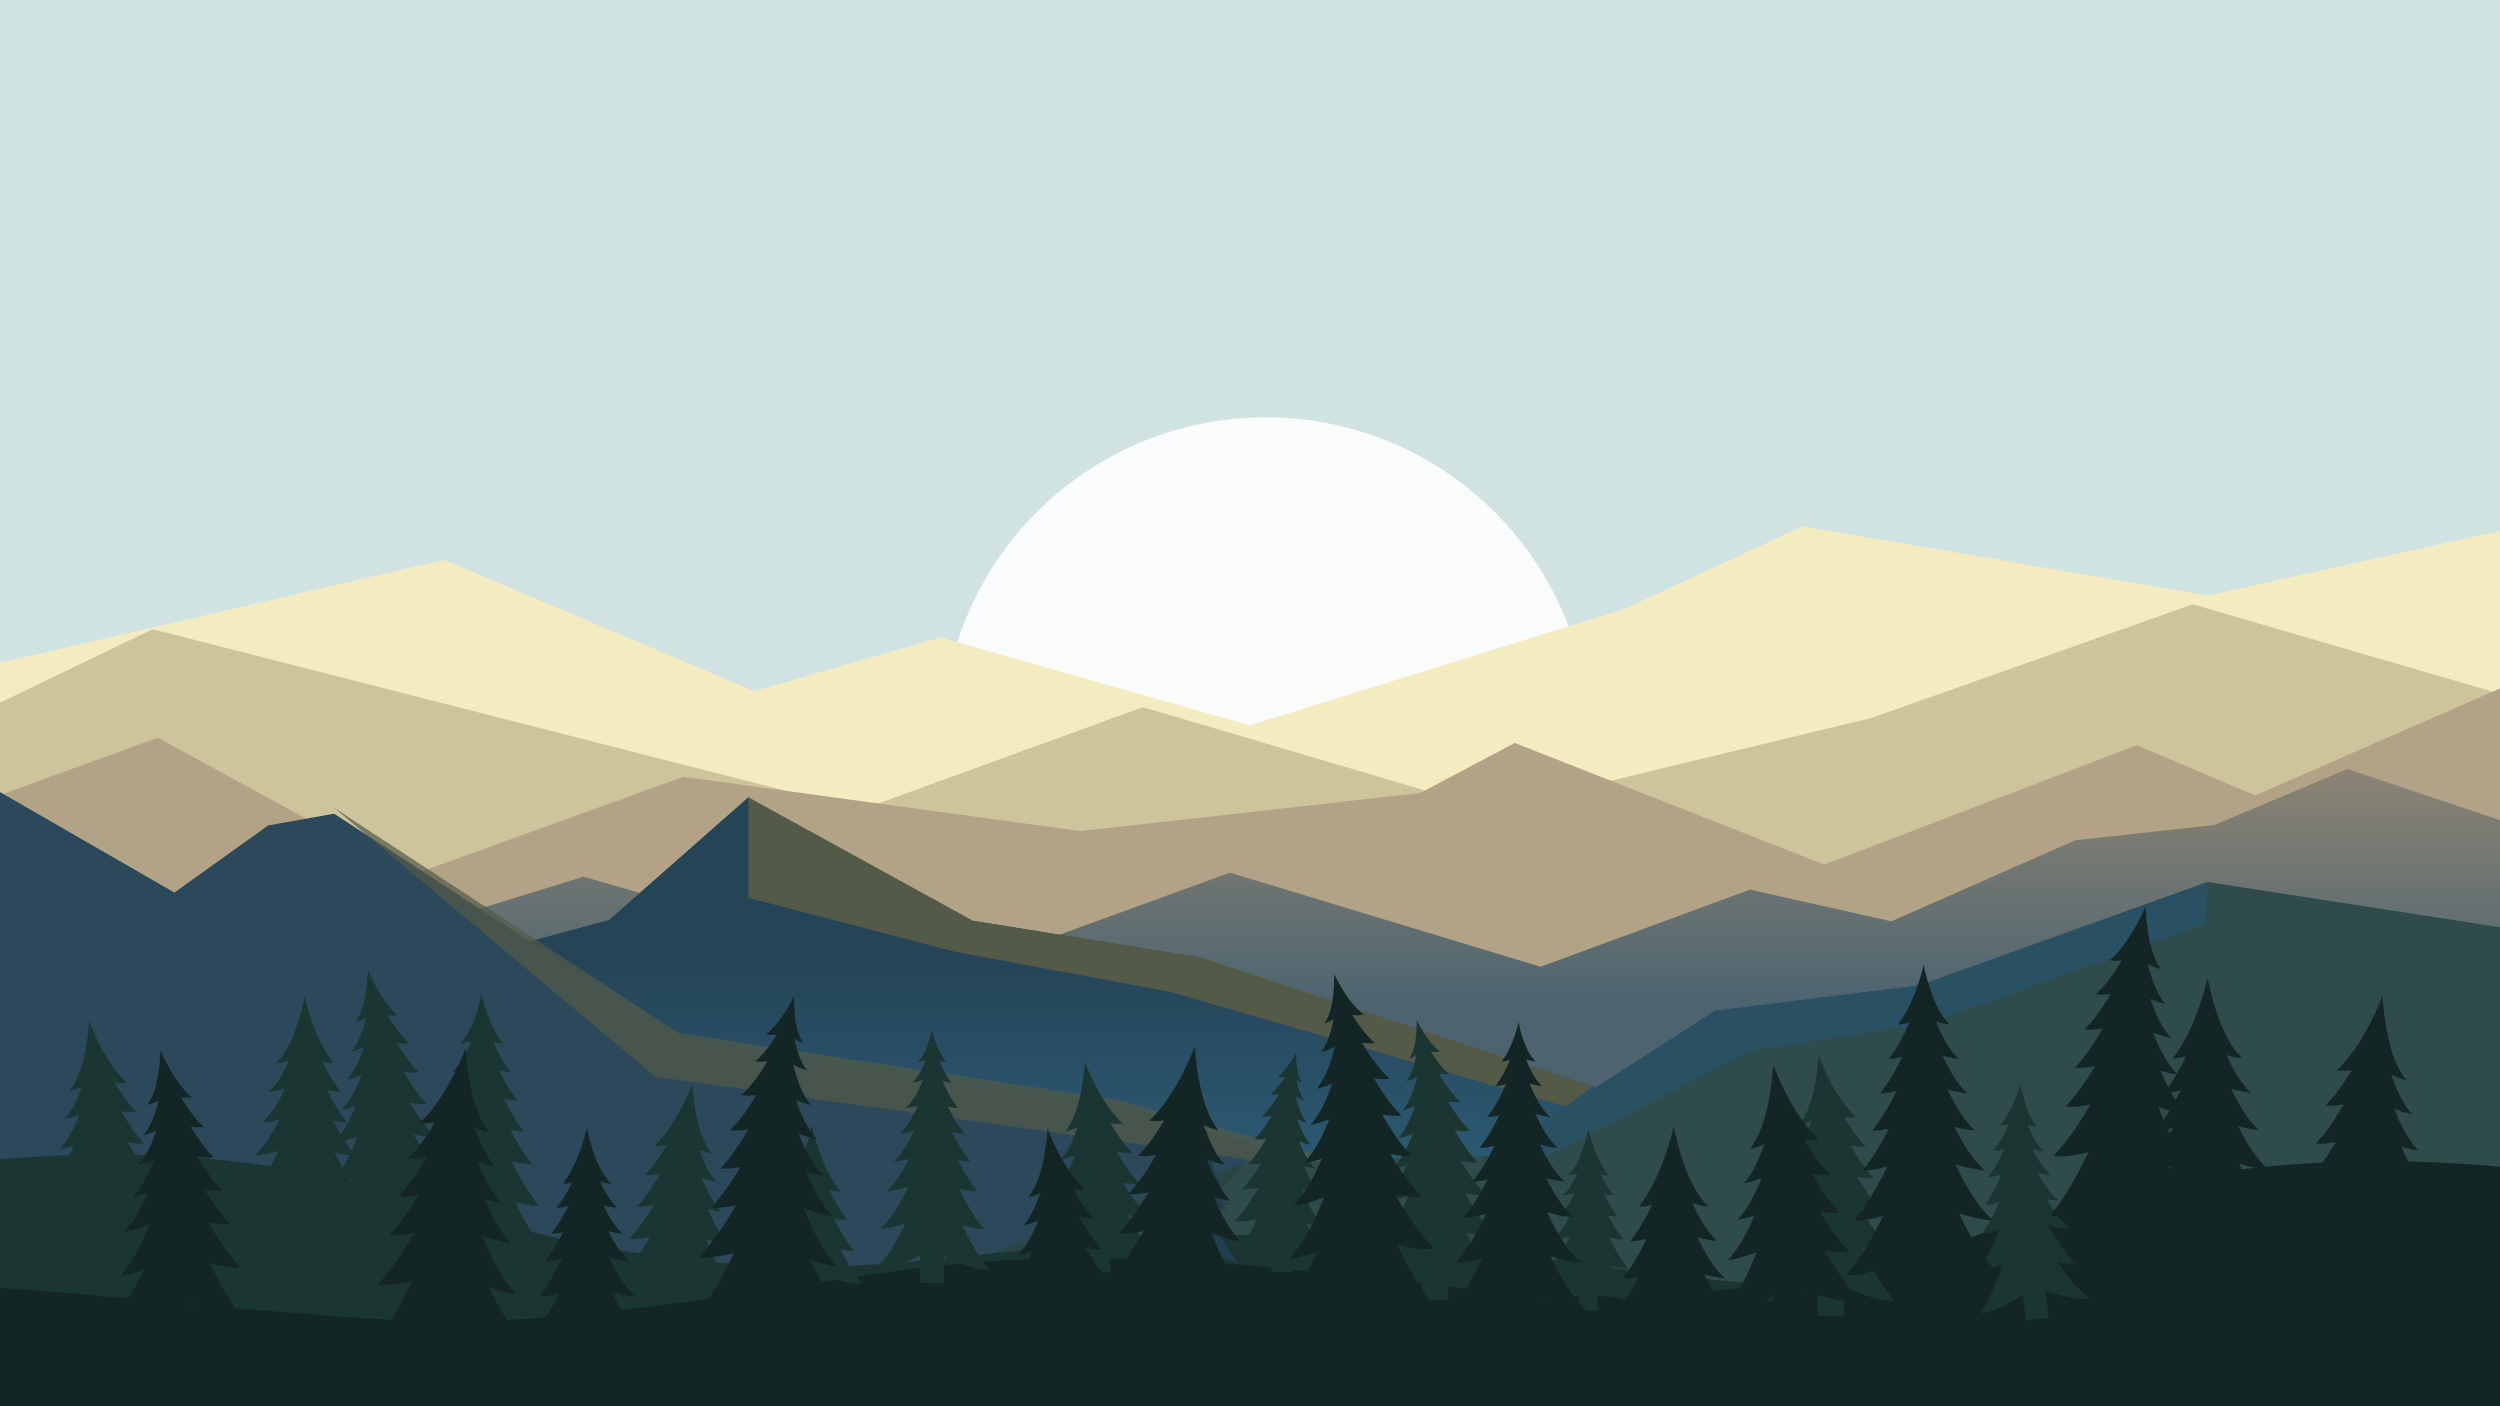 <?xml version="1.0" encoding="utf-8"?>
<!-- Generator: Adobe Illustrator 21.1.0, SVG Export Plug-In . SVG Version: 6.00 Build 0)  -->
<svg version="1.1" id="Layer_10" xmlns="http://www.w3.org/2000/svg" xmlns:xlink="http://www.w3.org/1999/xlink" x="0px" y="0px"
	 viewBox="0 0 1920 1080" enable-background="new 0 0 1920 1080" xml:space="preserve">
<g>
	<rect x="-0.9" y="-7.4" fill="#D0E2E2" width="1922.4" height="1088.4"/>
	<circle opacity="0.9" fill="#FFFFFF" cx="972.1" cy="569.2" r="248.7"/>
	<polygon fill="#F4ECC1" points="1921.5,407.4 1695.5,457.3 1384.1,404.2 1248,467.5 959.9,557 722.4,489.5 579,530.8 341.1,429.9 
		-0.9,509.2 -0.9,776.9 1921.5,776.9 	"/>
	<polygon fill="#CEC49B" points="1921.5,533.3 1684.1,464.1 1437.1,551.4 1144.7,621.9 877.8,543.1 660.9,622 117.1,483.2 
		-0.9,540.1 -0.9,816.1 1921.5,816.1 	"/>
	<polygon fill="#B2A286" points="-0.9,1011.4 1921.5,1011.4 1921.5,528.1 1731.9,610.9 1641.1,572.3 1401,664 1163.3,570.6 
		1090.8,609 829.9,638.3 524.8,596.6 315.2,672.4 121.2,566.6 -0.9,610.9 	"/>
	
		<linearGradient id="SVGID_1_" gradientUnits="userSpaceOnUse" x1="960.154" y1="769.818" x2="960.154" y2="596.707" gradientTransform="matrix(1 0 0 1 0.18 0)">
		<stop  offset="0" style="stop-color:#4D6470"/>
		<stop  offset="1" style="stop-color:#8A8374"/>
	</linearGradient>
	<polygon fill="url(#SVGID_1_)" points="448.1,673.3 179.5,756.1 -0.9,1016.6 1921.5,1016.6 1921.5,630.4 1802.9,590.6 
		1700.7,633.6 1593.6,645.4 1452.5,707.6 1344,683.2 1183.2,742.5 944.5,670.2 720.7,751.7 	"/>
	
		<linearGradient id="SVGID_2_" gradientUnits="userSpaceOnUse" x1="857.823" y1="901.802" x2="857.823" y2="734.484" gradientTransform="matrix(1 0 0 1 0.18 0)">
		<stop  offset="0" style="stop-color:#2C5B73"/>
		<stop  offset="1" style="stop-color:#254458"/>
	</linearGradient>
	<polygon fill="url(#SVGID_2_)" points="225.7,1036.3 159,867.4 338.1,741.5 467.8,706.5 574.7,612.3 730.6,719.1 747.3,707.2 
		922.7,735.5 987.5,761.5 1067.4,783.8 1223.2,834.3 1383,862.5 1557,943 1557,1036.3 1399.6,1036.3 	"/>
	<polygon fill="#535B48" points="574.7,612.3 574.7,689.5 733.7,731 899,761.8 1202.3,849.7 1223.2,834.3 922.7,735.5 747.3,707.2 	
		"/>
	<polygon fill="#2B495A" points="858.2,849.1 521.1,797.9 256.6,624.9 206,633.9 133.9,685.5 -0.9,607.8 -0.9,1040.8 1057.4,1040.8 
		1584.8,1040.8 1331.9,962 1174.7,937 	"/>
	<polygon opacity="0.7" fill="#535B48" points="1174.7,932.5 858.2,844.6 521.1,793.4 256.6,620.4 503.4,827 945.1,888.6 	"/>
	<polygon fill="#2F4B4C" points="1317.3,776.3 1474.5,756.7 1695.6,677.4 1921.5,712.4 1921.5,1015 614.5,1015 955.9,893.8 
		1143.6,887.8 	"/>
	<polygon fill="#295163" points="1143.6,887.8 1317.3,776.3 1474.5,756.7 1695.6,677.4 1693.6,709.5 1483,785.5 1344.7,806.9 
		1188.3,888 	"/>
	<polygon opacity="0.11" points="614.5,1015 947.1,924.4 930.4,920.7 955.9,893.8 	"/>
	<path fill="#1B3533" d="M716.1,967.5c128-13.6,249.1-27.8,378-13c122.4,14.1,241.8,39.3,366,32.8c91.2-4.7,363.5-5,461.4,30.3v61.3
		H-0.9V890.3c112.5-9.5,223.1-1.3,334.7,34.6C461.1,965.8,581.9,981.8,716.1,967.5z"/>
	<path fill="#132625" d="M1125.6,989.5c-142.1-16.4-276.5-33.6-419.7-15.7c-135.9,17-268.5,47.4-406.3,39.7
		C198.3,1007.8,96,995.8-0.9,988.9v92.1h1922.4V896.2c-124.9-11.4-247.7-1.6-371.6,41.8C1408.7,987.5,1274.6,1006.7,1125.6,989.5z"
		/>
	<path fill="#1B3533" d="M695.3,939.7c-6.3,2-13.3,3.6-19.3,4c8.7-7.9,15.8-19.7,21.5-32.2c-5.5,1.7-11.5,3.1-16.7,3.4
		c6.9-6.3,12.6-15.3,17.3-25c-4,1.1-8.1,2-11.8,2.2c6.4-5.8,11.6-14.5,15.8-23.6c-3.8,1.1-7.8,2.1-11.3,2.2
		c5.8-5.3,10.4-13.2,14.1-21.6c-3.1,0.9-6.3,1.7-9.2,1.8c5.6-5.1,9.8-13.3,13-21.4c-2.5,0.8-5.4,1.6-7.9,1.7c4.4-4,7.7-10.6,10-16.9
		c-1.9,0.6-4.1,1.2-6,1.3c7.7-7,10.9-25,10.9-25s3.3,15.6,10.9,25c-1.6,0.1-3.5-0.4-5.3-0.9c2.3,5.6,5.4,11.7,9.3,16.5
		c-2,0.1-4.5-0.4-6.8-1.2c3,7.2,7,14.8,11.9,20.9c-2.3,0.1-5-0.4-7.7-1.1c3.4,7.3,7.6,14.7,12.6,20.9c-2.8,0.1-6.2-0.5-9.5-1.4
		c3.9,8,8.5,16,14,22.7c-2.9,0.1-6.2-0.4-9.6-1.2c4.3,8.5,9.3,16.9,15.1,24.1c-4.3,0.2-9.3-0.8-14.2-2.2c5.2,10.9,11.5,21.8,19,31
		c-4.9,0.2-10.8-1-16.5-2.6c5.8,12,12.7,23.9,20.9,34.1c-10.7,0.4-25.4-5.8-34.8-10.5v20.6h-18.2v-21c-9.1,4.3-23.6,10.2-35.2,10.9
		C681.1,966.4,689,953.5,695.3,939.7z"/>
	<path fill="#1B3533" d="M1077.8,951c-5.8,2.1-11.8,3.8-17.3,4.5c9-9.5,15.9-23.1,21.2-37.4c-6,2.3-12.5,4.4-18.3,5.1
		c7-7.3,12.5-17.5,17-28.4c-3.6,1.2-7.3,2.2-10.7,2.6c6.4-6.8,11.5-16.4,15.4-26.6c-3.8,1.5-7.7,2.8-11.3,3.4
		c5.7-6.4,9.9-15.5,13-24.9c-3.1,1.4-6.4,2.6-9.4,3.2c5.3-6.4,8.8-16.1,11-25.5c-2.7,1.4-5.7,2.8-8.4,3.4c3.9-5.1,6.3-12.6,7.7-19.9
		c-1.7,1-3.7,1.9-5.4,2.4c6.6-9.4,5.7-29.7,5.7-29.7s7.3,16.1,17.8,24.4c-2,0.5-4.6,0.4-6.9,0.1c3.7,5.9,8.3,12.2,13.7,16.9
		c-2.2,0.5-5,0.4-7.7,0c4.5,7.6,10.1,15.5,16.6,21.6c-2.7,0.5-6.1,0.3-9.4-0.2c4.7,8,10.3,16,16.7,22.6c-3.4,0.5-7.6,0.1-11.6-0.7
		c5,8.9,10.9,17.6,17.6,24.9c-3.8,0.4-8.3-0.1-12.8-1c5.5,9.2,11.7,18.2,18.8,25.8c-4.7,0.5-10.3-0.2-15.8-1.3
		c6.7,11.7,14.5,23.2,23.5,32.8c-6.5,0.7-14.6-0.6-22.2-2.4c6.7,14.3,14.8,28.6,24.5,40.6c-11.9,0.5-28.2-6.4-38.6-11.6v22.8h-20.2
		v-23.3c-10.1,4.8-26.2,11.4-39,12.1C1062.8,978.3,1071.1,965.1,1077.8,951z"/>
	<path fill="#1B3533" d="M347.2,921.7c-7,2.2-14.7,4-21.4,4.4c9.6-8.8,17.5-21.9,23.8-35.7c-6.1,1.9-12.7,3.5-18.5,3.8
		c7.6-7,14-17,19.2-27.8c-4.4,1.2-9,2.2-13.1,2.4c7.1-6.5,12.9-16,17.5-26.2c-4.2,1.3-8.6,2.3-12.5,2.5c6.4-5.8,11.6-14.7,15.6-23.9
		c-3.4,1-7,1.9-10.2,2c6.2-5.6,10.9-14.8,14.4-23.7c-2.8,0.9-6,1.7-8.7,1.9c11.6-10.7,16.5-38,16.5-38s5,23.7,16.5,38
		c-2.2,0.1-5-0.5-7.5-1.3c3.4,8,7.8,16.4,13.2,23.2c-2.6,0.1-5.6-0.5-8.6-1.3c3.8,8.1,8.4,16.3,14,23.1c-3.2,0.1-6.9-0.5-10.5-1.5
		c4.3,8.9,9.4,17.7,15.5,25.2c-3.2,0.1-6.9-0.4-10.6-1.4c4.8,9.5,10.3,18.7,16.8,26.7c-4.7,0.2-10.3-0.9-15.8-2.4
		c5.8,12.1,12.8,24.2,21.1,34.4c-5.5,0.2-12-1.1-18.3-2.9c6.4,13.3,14.1,26.6,23.2,37.8c-11.9,0.5-28.2-6.4-38.6-11.6v22.8H360
		v-23.3c-10.1,4.8-26.2,11.4-39,12.1C331.5,951.3,340.2,936.9,347.2,921.7z"/>
	<path fill="#1B3533" d="M270.5,905.8c-5.8,2.1-11.8,3.8-17.3,4.5c9-9.5,15.9-23.1,21.2-37.4c-6,2.3-12.5,4.4-18.3,5.1
		c7-7.3,12.5-17.5,17-28.4c-3.6,1.2-7.3,2.2-10.7,2.6c6.4-6.8,11.5-16.4,15.4-26.6c-3.8,1.5-7.8,2.8-11.3,3.4
		c5.7-6.4,9.9-15.5,13-24.9c-3.1,1.4-6.4,2.6-9.4,3.2c5.3-6.4,8.8-16.1,11-25.5c-2.7,1.4-5.7,2.8-8.4,3.4
		c9.6-12.5,9.8-40.2,9.8-40.2s9,22.5,22.8,34.6c-2.2,0.5-5,0.4-7.7,0c4.5,7.6,10.1,15.5,16.6,21.6c-2.7,0.5-6.1,0.3-9.4-0.2
		c4.7,8,10.3,16,16.7,22.6c-3.4,0.5-7.6,0.1-11.6-0.7c5,8.9,10.9,17.6,17.6,24.9c-3.8,0.4-8.3-0.1-12.8-1
		c5.5,9.2,11.7,18.2,18.8,25.8c-4.7,0.5-10.3-0.2-15.8-1.3c6.7,11.7,14.5,23.2,23.5,32.8c-6.5,0.7-14.6-0.6-22.2-2.4
		c6.7,14.3,14.8,28.6,24.5,40.6c-11.9,0.5-28.2-6.4-38.6-11.6v22.8h-20.2v-23.3c-10.1,4.8-26.2,11.4-39,12.1
		C255.5,933.1,263.8,919.9,270.5,905.8z"/>
	<path fill="#1B3533" d="M1203.9,971.4c-4.9,1.5-10.3,2.8-14.9,3.1c6.7-6.1,12.2-15.2,16.6-24.9c-4.3,1.3-8.9,2.4-12.9,2.6
		c5.3-4.9,9.8-11.8,13.4-19.4c-3.1,0.9-6.3,1.5-9.1,1.7c4.9-4.5,9-11.2,12.2-18.3c-2.9,0.9-6,1.6-8.7,1.7
		c4.5-4.1,8.1-10.2,10.9-16.7c-2.4,0.7-4.9,1.3-7.1,1.4c10.9-10,15.5-35.6,15.5-35.6s4.7,22.2,15.5,35.6c-1.8,0.1-3.9-0.3-6-0.9
		c2.6,5.7,5.9,11.4,9.7,16.1c-2.2,0.1-4.8-0.4-7.3-1.1c3,6.2,6.6,12.4,10.8,17.6c-2.2,0.1-4.8-0.3-7.4-0.9c3.3,6.6,7.2,13,11.7,18.6
		c-3.3,0.1-7.2-0.6-11-1.7c4.1,8.5,8.9,16.8,14.7,24c-3.8,0.2-8.4-0.7-12.8-2c4.5,9.3,9.9,18.5,16.2,26.4c-8.3,0.3-19.7-4.5-27-8.1
		v15.9h-14.1v-16.3c-7.1,3.3-18.3,7.9-27.2,8.4C1193,992,1199,982,1203.9,971.4z"/>
	<path fill="#1B3533" d="M1382,962.7c-5.8,2.1-11.8,3.8-17.3,4.5c9-9.5,15.9-23.1,21.2-37.4c-6,2.3-12.5,4.4-18.3,5.1
		c7-7.3,12.5-17.5,17-28.4c-3.6,1.2-7.3,2.2-10.7,2.6c6.4-6.8,11.5-16.4,15.4-26.6c-3.8,1.5-7.7,2.8-11.3,3.4
		c5.7-6.3,9.9-15.5,13-24.9c-3.1,1.4-6.4,2.6-9.4,3.2c13.6-16.3,15-53.6,15-53.6s11,30.7,29,47.5c-2.7,0.5-6.1,0.3-9.4-0.2
		c4.7,8,10.3,16,16.7,22.6c-3.4,0.5-7.6,0.1-11.6-0.7c5,8.9,10.9,17.6,17.6,24.9c-3.8,0.4-8.3-0.1-12.8-1
		c5.5,9.2,11.7,18.2,18.8,25.8c-4.7,0.5-10.3-0.2-15.8-1.3c6.7,11.7,14.5,23.2,23.5,32.8c-6.5,0.7-14.6-0.6-22.2-2.4
		c6.7,14.3,14.8,28.6,24.5,40.6c-11.9,0.5-28.2-6.4-38.6-11.6v22.8h-20.2V987c-10.1,4.8-26.2,11.4-39,12.1
		C1367,990,1375.3,976.9,1382,962.7z"/>
	<path fill="#1B3533" d="M244.3,911.1v16.7h-20.2v-17.2c-9.2,3.6-23,8.3-34.1,8.9c9.6-8.8,17.5-21.9,23.8-35.7
		c-6.1,1.9-12.7,3.5-18.5,3.8c7.6-7,14-17,19.2-27.8c-4.4,1.2-9,2.2-13.1,2.4c7.1-6.5,12.9-16,17.5-26.2c-4.2,1.3-8.6,2.3-12.5,2.5
		c6.4-5.8,11.6-14.7,15.6-23.9c-3.4,1-7,1.9-10.2,2c15.7-14.3,22.2-51.1,22.2-51.1s6.7,31.9,22.2,51.1c-2.6,0.1-5.6-0.4-8.6-1.3
		c3.8,8.1,8.4,16.3,14,23.1c-3.2,0.1-6.9-0.5-10.5-1.5c4.3,8.9,9.4,17.7,15.5,25.2c-3.2,0.1-6.9-0.4-10.6-1.4
		c4.8,9.5,10.3,18.7,16.8,26.7c-4.7,0.2-10.3-0.9-15.8-2.5c5.8,12.1,12.8,24.2,21.1,34.4C267.8,920,253.7,915.1,244.3,911.1z"/>
	<path fill="#1B3533" d="M852.8,958.7v18.3h-20.2v-15.6c-8.8,4.1-21.1,9.1-31.4,10.4c9-9.5,15.9-23.1,21.2-37.4
		c-6,2.3-12.5,4.4-18.3,5.1c7-7.3,12.5-17.5,17-28.3c-3.6,1.2-7.3,2.2-10.7,2.6c6.4-6.8,11.5-16.4,15.4-26.6
		c-3.8,1.5-7.7,2.8-11.3,3.4c5.7-6.3,9.9-15.5,13-24.9c-3.1,1.4-6.4,2.6-9.4,3.2c13.6-16.3,15-53.6,15-53.6s11,30.7,29,47.5
		c-2.7,0.5-6.1,0.3-9.4-0.2c4.7,8,10.3,16,16.7,22.6c-3.4,0.5-7.6,0.1-11.6-0.7c5,8.9,10.9,17.6,17.6,24.9c-3.8,0.4-8.3-0.1-12.8-1
		c5.5,9.2,11.7,18.2,18.8,25.8c-4.7,0.5-10.3-0.2-15.8-1.3c6.7,11.7,14.5,23.2,23.5,32.8C878.1,966.6,862.4,962,852.8,958.7z"/>
	<path fill="#1B3533" d="M631,978.2v15.3H616v-15.7c-8,3.2-21,7.8-31.4,8.4c7.6-7,14-17,19.2-27.8c-4.4,1.2-9,2.2-13.1,2.4
		c7.1-6.5,12.9-16,17.5-26.2c-4.2,1.3-8.6,2.3-12.5,2.5c6.4-5.8,11.6-14.7,15.6-23.9c-3.4,1-7,1.9-10.2,2
		c15.7-14.3,22.2-51.1,22.2-51.1s6.7,31.9,22.2,51.1c-2.6,0.1-5.6-0.4-8.6-1.3c3.8,8.1,8.4,16.3,14,23.1c-3.2,0.1-6.9-0.5-10.5-1.5
		c4.3,8.9,9.4,17.7,15.5,25.2c-3.2,0.1-6.9-0.4-10.6-1.4c4.8,9.5,10.3,18.7,16.8,26.7C652.5,986.6,639.3,981.7,631,978.2z"/>
	<path fill="#1B3533" d="M84.4,896.8V913H69.3v-14.8c-7.8,3.7-20,8.9-29.9,10.2c7-7.3,12.5-17.5,17-28.4c-3.6,1.2-7.3,2.2-10.7,2.6
		c6.4-6.8,11.5-16.4,15.4-26.6c-3.8,1.5-7.7,2.8-11.3,3.4c5.7-6.4,9.9-15.5,13-24.9c-3.1,1.4-6.4,2.6-9.4,3.2
		c13.6-16.3,15-53.6,15-53.6s11,30.7,29,47.5c-2.7,0.5-6.1,0.3-9.4-0.2c4.7,8,10.3,16,16.7,22.6c-3.4,0.5-7.6,0.1-11.6-0.7
		c5,8.9,10.9,17.6,17.6,24.9c-3.8,0.4-8.3-0.1-12.8-1c5.5,9.2,11.7,18.2,18.8,25.8C106.9,904,92.8,899.8,84.4,896.8z"/>
	<path fill="#1B3533" d="M948,938c7-7.5,13.2-16.5,18.4-25.7c-4.3,0.9-8.7,1.4-12.4,1c5.6-6,10.5-13,14.8-20.2
		c-3.5,0.7-7.1,1.1-10,0.8c5.3-5.7,9.9-12.6,13.8-19.5c-3.2,0.6-6.4,0.9-9.1,0.5c5-5.1,9.4-11.4,13.1-17.7c-2.6,0.4-5.2,0.5-7.4,0.2
		c5.1-4.8,9.5-11,13-17c-2.1,0.3-4.3,0.4-6.1,0c4.2-3.7,7.8-8.6,10.7-13.2c-1.8,0.2-3.9,0.3-5.4-0.1c8.2-6.5,14-19.2,14-19.2
		s-0.7,15.9,4.5,23.3c-1.4-0.4-2.9-1.1-4.2-1.9c1.1,5.7,2.9,11.6,6,15.6c-2.1-0.5-4.5-1.6-6.6-2.7c1.8,7.3,4.5,14.9,8.6,20
		c-2.3-0.5-4.9-1.4-7.3-2.5c2.4,7.4,5.8,14.6,10.2,19.5c-2.8-0.4-5.9-1.5-8.9-2.6c3.1,8,7,15.5,12.1,20.8c-2.7-0.3-5.6-1.1-8.4-2
		c3.5,8.5,7.8,16.5,13.3,22.2c-4.5-0.6-9.7-2.2-14.4-4c4.2,11.2,9.6,21.9,16.7,29.4c-4.3-0.6-9-1.9-13.6-3.5
		c5.3,11.1,11.8,21.4,19.5,28.5c-10.1-0.6-22.6-5.7-30.6-9.5v18.3h-15.8v-17.9c-8.2,4.1-21,9.5-30.3,9.1c7.6-9.4,14-20.6,19.2-31.8
		C959.5,937.5,953.1,938.6,948,938z"/>
	<path fill="#1B3533" d="M1519.2,975.4c6.6-9.3,12.1-20,16.5-30.9c-4.6,1.6-9.4,2.8-13.5,2.9c5.3-7.3,9.7-15.8,13.3-24.3
		c-3.7,1.3-7.6,2.2-10.9,2.3c5-7,9.1-15.2,12.4-23.4c-3.4,1.1-6.9,1.9-9.9,1.9c4.8-6.3,8.7-13.8,11.9-21.3c-2.8,0.8-5.7,1.3-8.1,1.2
		c4.9-6,8.8-13.4,11.9-20.5c-2.3,0.6-4.7,1-6.7,0.9c10.5-11.9,15.8-32.3,15.8-32.3s3.2,23.9,12.9,33.6c-2.4-0.2-5.2-1.1-7.6-2
		c3,7.8,7,15.8,12.3,20.7c-2.6-0.2-5.6-0.9-8.4-1.7c3.7,7.8,8.4,15.2,14,20c-3.2-0.1-6.7-0.8-10.1-1.6c4.5,8.3,9.9,16,16.2,21.1
		c-3,0-6.3-0.4-9.5-1c5,8.9,11,17,17.8,22.5c-5.1,0-10.9-1-16.4-2.3c6.2,11.7,13.7,22.7,22.5,29.9c-4.8,0-10.2-0.8-15.4-2
		c7.4,11.4,16,21.8,25.5,28.5c-11.1,0.8-25.7-3.1-34.9-6l2.6,20.1l-17.4,2.3l-2.6-19.7c-8.4,5.6-21.7,13.4-32,14.3
		c7-11.4,12.4-24.7,16.6-37.7C1531.7,973.3,1524.9,975.3,1519.2,975.4z"/>
	<path fill="#1B3533" d="M532.1,978.8v15.6h-20.2v-18.3c-9.6,3.3-25.3,7.9-36.3,6.7c9-9.6,16.8-21.1,23.5-32.8
		c-5.5,1.2-11.1,1.8-15.8,1.3c7.1-7.6,13.4-16.6,18.8-25.8c-4.5,0.9-9,1.4-12.8,1c6.8-7.3,12.6-16,17.6-24.9
		c-4.1,0.8-8.2,1.2-11.6,0.7c6.4-6.5,12-14.5,16.7-22.6c-3.3,0.5-6.7,0.7-9.4,0.2c18-16.9,29-47.5,29-47.5s1.5,37.3,15,53.6
		c-3-0.6-6.3-1.8-9.4-3.2c3.1,9.4,7.3,18.6,13,24.9c-3.6-0.6-7.6-1.9-11.3-3.4c3.9,10.2,8.9,19.8,15.4,26.6
		c-3.4-0.4-7.1-1.4-10.7-2.6c4.4,10.9,10,21,17,28.3c-5.8-0.7-12.3-2.8-18.3-5.1c5.3,14.3,12.3,27.9,21.2,37.4
		C553.2,987.8,540.9,982.9,532.1,978.8z"/>
	
		<linearGradient id="SVGID_3_" gradientUnits="userSpaceOnUse" x1="918.742" y1="1018.664" x2="918.742" y2="751.339" gradientTransform="matrix(1 0 0 1 0.18 0)">
		<stop  offset="0" style="stop-color:#254458"/>
		<stop  offset="1" style="stop-color:#172D3C"/>
	</linearGradient>
	<path fill="url(#SVGID_3_)" d="M926.1,960.8v12.1h-12.3v-13.2c-6.9,2.4-18.4,5.9-26.4,5c5.8-6.2,10.9-13.5,15.4-21.1
		c-3.7,0.8-7.3,1.2-10.4,0.8c5.5-5.9,10.3-13.1,14.4-20.3c-3.3,0.6-6.7,0.9-9.5,0.6c5.2-5.3,9.8-11.9,13.6-18.4
		c-2.7,0.4-5.5,0.6-7.7,0.2c14.7-13.8,23.7-38.8,23.7-38.8s1.2,30.5,12.3,43.8c-2.4-0.5-5.1-1.5-7.6-2.6c2.5,7.7,6,15.2,10.6,20.4
		c-2.9-0.5-6.2-1.5-9.3-2.7c3.2,8.3,7.3,16.2,12.6,21.7c-2.8-0.3-5.8-1.1-8.8-2.1c3.6,8.9,8.2,17.2,13.9,23.2
		C942.4,968.1,932.4,963.9,926.1,960.8z"/>
	<path fill="#132625" d="M1190.8,964.9c7.7,2.4,16,4.4,23.3,4.8c-10.5-9.6-19.1-23.8-25.9-38.9c6.6,2.1,13.8,3.8,20.2,4.1
		c-8.3-7.6-15.2-18.5-20.9-30.2c4.8,1.4,9.8,2.4,14.2,2.7c-7.7-7-14-17.5-19.1-28.5c4.5,1.4,9.4,2.5,13.7,2.7c-7-6.4-12.6-16-17-26
		c3.7,1.1,7.6,2,11.1,2.2c-6.7-6.1-11.9-16.1-15.7-25.8c3.1,1,6.5,1.9,9.5,2c-5.3-4.8-9.3-12.8-12.1-20.4c2.3,0.8,5,1.5,7.3,1.6
		c-9.3-8.5-13.1-30.2-13.1-30.2s-4,18.9-13.1,30.2c1.9,0.1,4.2-0.5,6.4-1.1c-2.8,6.8-6.5,14.1-11.2,19.9c2.5,0.1,5.4-0.5,8.2-1.4
		c-3.7,8.7-8.5,17.8-14.4,25.2c2.8,0.1,6.1-0.5,9.3-1.4c-4.1,8.9-9.2,17.7-15.2,25.2c3.4,0.1,7.5-0.6,11.5-1.7
		c-4.7,9.7-10.3,19.3-16.9,27.5c3.5,0.1,7.5-0.5,11.6-1.5c-5.2,10.3-11.3,20.4-18.3,29.1c5.1,0.2,11.2-1,17.2-2.7
		c-6.3,13.2-14,26.3-22.9,37.4c6,0.2,13.1-1.2,20-3.2c-7,14.5-15.4,28.9-25.3,41.1c12.9,0.5,30.7-7,42.1-12.6v24.9h22v-25.4
		c11,5.2,28.5,12.4,42.5,13.1C1207.9,997.1,1198.4,981.5,1190.8,964.9z"/>
	<path fill="#132625" d="M622.2,967.4c7,2.5,14.3,4.6,20.9,5.5c-10.9-11.5-19.3-28-25.7-45.2c7.2,2.8,15.1,5.3,22.1,6.2
		c-8.4-8.8-15.1-21.1-20.5-34.2c4.4,1.5,8.9,2.6,13,3.1c-7.8-8.2-13.9-19.8-18.6-32.1c4.6,1.8,9.4,3.4,13.7,4.1
		c-6.9-7.7-12-18.7-15.8-30.1c3.7,1.7,7.7,3.2,11.3,3.9c-6.4-7.8-10.6-19.5-13.3-30.8c3.2,1.7,6.9,3.4,10.2,4.1
		c-4.7-6.1-7.6-15.3-9.3-24c2.1,1.2,4.4,2.3,6.5,2.9c-8-11.4-6.9-35.9-6.9-35.9s-8.9,19.5-21.5,29.5c2.4,0.6,5.5,0.5,8.4,0.2
		c-4.4,7.1-10,14.7-16.5,20.4c2.7,0.6,6.1,0.4,9.3,0c-5.4,9.2-12.2,18.7-20,26.1c3.3,0.6,7.4,0.4,11.4-0.2
		c-5.7,9.7-12.4,19.4-20.2,27.2c4.1,0.6,9.1,0.1,14-0.8c-6,10.7-13.1,21.3-21.3,30.1c4.6,0.5,10-0.1,15.4-1.2
		c-6.6,11.1-14.2,22-22.7,31.2c5.6,0.6,12.4-0.2,19.1-1.6c-8.1,14.1-17.5,28-28.3,39.6c7.9,0.9,17.7-0.7,26.8-3
		c-8.1,17.3-17.9,34.5-29.6,49c14.4,0.6,34.1-7.8,46.7-14v27.6h24.4v-28.1c12.2,5.8,31.6,13.7,47.1,14.6
		C640.3,1000.4,630.3,984.5,622.2,967.4z"/>
	<path fill="#132625" d="M1504.7,932c8.5,2.6,17.8,4.9,25.9,5.3c-11.6-10.6-21.1-26.4-28.8-43.1c7.4,2.3,15.4,4.2,22.4,4.6
		c-9.2-8.4-16.9-20.5-23.2-33.5c5.3,1.5,10.9,2.7,15.8,2.9c-8.5-7.8-15.5-19.4-21.1-31.6c5,1.5,10.4,2.8,15.2,3
		c-7.7-7.1-14-17.7-18.9-28.9c4.1,1.2,8.5,2.3,12.3,2.5c-7.4-6.8-13.2-17.8-17.4-28.7c3.4,1.1,7.2,2.1,10.5,2.3
		c-14.1-12.9-20-45.9-20-45.9s-6,28.6-20,45.9c2.7,0.1,6-0.6,9.1-1.6c-4.1,9.7-9.4,19.8-16,28c3.1,0.1,6.7-0.5,10.3-1.5
		c-4.6,9.8-10.2,19.7-16.9,28c3.8,0.2,8.3-0.7,12.7-1.9c-5.2,10.8-11.4,21.4-18.7,30.5c3.9,0.2,8.3-0.5,12.8-1.6
		c-5.7,11.4-12.5,22.6-20.3,32.2c5.7,0.2,12.5-1.1,19-3c-7,14.7-15.5,29.2-25.4,41.5c6.6,0.3,14.5-1.3,22.2-3.5
		c-7.8,16.1-17.1,32.1-28,45.6c14.4,0.6,34.1-7.8,46.7-14V993h24.4v-28.1c12.2,5.8,31.6,13.7,47.1,14.6
		C1523.6,967.8,1513.1,950.4,1504.7,932z"/>
	<path fill="#132625" d="M1662.4,889.8c7,2.5,14.3,4.6,20.9,5.5c-10.9-11.5-19.3-28-25.7-45.2c7.2,2.8,15.1,5.3,22.1,6.2
		c-8.4-8.8-15.1-21.1-20.5-34.2c4.4,1.5,8.9,2.6,13,3.1c-7.8-8.2-13.9-19.8-18.6-32.1c4.6,1.8,9.4,3.4,13.7,4.1
		c-6.9-7.7-12-18.7-15.8-30.1c3.7,1.7,7.7,3.2,11.3,3.9c-6.4-7.8-10.6-19.5-13.3-30.8c3.2,1.7,6.9,3.4,10.2,4.1
		c-11.6-15.1-11.8-48.6-11.8-48.6s-10.9,27.2-27.5,41.8c2.7,0.6,6.1,0.4,9.3,0c-5.4,9.2-12.2,18.7-20,26.1c3.3,0.6,7.4,0.4,11.4-0.2
		c-5.7,9.7-12.4,19.4-20.2,27.2c4.1,0.6,9.1,0.1,14-0.8c-6,10.7-13.1,21.3-21.3,30.1c4.6,0.5,10-0.1,15.4-1.2
		c-6.6,11.1-14.2,22-22.7,31.2c5.6,0.6,12.4-0.2,19.1-1.6c-8.1,14.1-17.5,28-28.3,39.6c7.9,0.9,17.7-0.7,26.8-3
		c-8.1,17.3-17.9,34.5-29.6,49c14.4,0.6,34.1-7.8,46.7-14v27.6h24.4v-28.1c12.2,5.8,31.6,13.7,47.1,14.6
		C1680.5,922.8,1670.5,906.9,1662.4,889.8z"/>
	<path fill="#132625" d="M469.9,992.1c5.9,1.8,12.4,3.4,18,3.7c-8.1-7.4-14.7-18.4-20.1-30.1c5.1,1.6,10.7,2.9,15.6,3.2
		c-6.4-5.9-11.8-14.3-16.2-23.4c3.7,1,7.6,1.9,11,2.1c-5.9-5.4-10.8-13.5-14.7-22.1c3.5,1.1,7.3,1.9,10.6,2.1
		c-5.4-4.9-9.7-12.4-13.2-20.2c2.9,0.9,5.9,1.6,8.6,1.7c-13.2-12.1-18.7-43-18.7-43s-5.7,26.9-18.7,43c2.2,0.1,4.7-0.4,7.2-1.1
		c-3.2,6.9-7.1,13.7-11.8,19.5c2.7,0.1,5.8-0.5,8.9-1.3c-3.6,7.5-7.9,14.9-13,21.3c2.7,0.1,5.8-0.4,9-1.1c-4,8-8.7,15.8-14.1,22.5
		c4,0.2,8.7-0.7,13.3-2.1c-4.9,10.2-10.8,20.4-17.7,29c4.6,0.2,10.1-0.9,15.5-2.5c-5.4,11.2-11.9,22.4-19.6,31.8
		c10,0.4,23.8-5.4,32.6-9.8v19.2h17V1015c8.5,4,22,9.6,32.9,10.2C483.1,1017,475.8,1004.9,469.9,992.1z"/>
	<path fill="#132625" d="M375.3,988.5c7,2.5,14.3,4.6,20.9,5.5c-10.9-11.5-19.3-28-25.7-45.2c7.2,2.8,15.1,5.3,22.1,6.2
		c-8.4-8.8-15.1-21.1-20.5-34.2c4.4,1.5,8.9,2.6,13,3.1c-7.8-8.2-13.9-19.8-18.6-32.1c4.6,1.8,9.4,3.4,13.7,4.1
		c-6.9-7.7-12-18.7-15.8-30.1c3.7,1.7,7.7,3.2,11.3,3.9c-16.4-19.7-18.1-64.8-18.1-64.8s-13.3,37.1-35.1,57.4
		c3.3,0.6,7.4,0.4,11.4-0.2c-5.7,9.7-12.4,19.4-20.2,27.2c4.1,0.6,9.1,0.1,14-0.8c-6,10.7-13.1,21.3-21.3,30.1
		c4.6,0.5,10-0.1,15.4-1.2c-6.6,11.1-14.2,22-22.7,31.2c5.6,0.6,12.4-0.2,19.1-1.6c-8.1,14.1-17.5,28-28.3,39.6
		c7.9,0.9,17.7-0.7,26.8-3c-8.1,17.3-17.9,34.5-29.6,49c14.4,0.6,34.1-7.8,46.7-14v27.6h24.4v-28.1c12.2,5.8,31.6,13.7,47.1,14.6
		C393.4,1021.5,383.4,1005.6,375.3,988.5z"/>
	<path fill="#132625" d="M1682.9,926.6v20.2h24.4v-20.8c11.1,4.3,27.8,10,41.2,10.8c-11.6-10.6-21.1-26.4-28.8-43.1
		c7.4,2.3,15.4,4.2,22.4,4.6c-9.2-8.4-16.9-20.5-23.2-33.5c5.3,1.5,10.9,2.7,15.8,3c-8.5-7.8-15.5-19.4-21.1-31.6
		c5,1.5,10.4,2.7,15.2,3c-7.7-7.1-14-17.7-18.9-28.9c4.1,1.2,8.5,2.3,12.3,2.5c-18.9-17.3-26.8-61.7-26.8-61.7s-8.1,38.5-26.8,61.7
		c3.1,0.1,6.7-0.5,10.3-1.5c-4.6,9.8-10.2,19.7-16.9,28c3.8,0.2,8.3-0.7,12.7-1.9c-5.2,10.8-11.4,21.4-18.7,30.5
		c3.9,0.2,8.3-0.5,12.8-1.6c-5.7,11.4-12.5,22.6-20.3,32.2c5.7,0.2,12.5-1.1,19-3c-7,14.7-15.5,29.2-25.4,41.5
		C1654.5,937.3,1671.5,931.4,1682.9,926.6z"/>
	<path fill="#132625" d="M894,976.7v22.1h24.4v-18.9c10.6,4.9,25.5,10.9,37.9,12.5c-10.9-11.5-19.3-28-25.7-45.2
		c7.2,2.8,15.1,5.3,22.1,6.2c-8.4-8.8-15.1-21.1-20.5-34.2c4.4,1.5,8.9,2.6,13,3.1c-7.8-8.2-13.9-19.8-18.6-32.1
		c4.5,1.8,9.4,3.4,13.7,4.1c-6.9-7.7-12-18.7-15.8-30.1c3.7,1.7,7.7,3.2,11.3,3.9c-16.4-19.7-18.1-64.8-18.1-64.8s-13.3,37-35,57.4
		c3.3,0.6,7.4,0.4,11.4-0.2c-5.7,9.7-12.4,19.4-20.2,27.2c4.1,0.6,9.1,0.1,14-0.8c-6,10.7-13.1,21.3-21.3,30.1
		c4.6,0.5,10-0.1,15.4-1.2c-6.6,11.1-14.2,22-22.7,31.2c5.6,0.6,12.4-0.2,19.1-1.6c-8.1,14.1-17.5,28-28.3,39.6
		C863.5,986.3,882.4,980.7,894,976.7z"/>
	<path fill="#132625" d="M1276,1002.6v18.4h18.2v-18.9c9.7,3.9,25.4,9.4,37.9,10.1c-9.2-8.4-16.9-20.5-23.2-33.5
		c5.3,1.5,10.9,2.7,15.8,3c-8.5-7.8-15.5-19.4-21.1-31.6c5,1.5,10.4,2.7,15.2,3c-7.7-7.1-14-17.7-18.9-28.9
		c4.1,1.2,8.5,2.3,12.3,2.5c-18.9-17.3-26.8-61.7-26.8-61.7s-8.1,38.5-26.8,61.7c3.1,0.1,6.7-0.5,10.3-1.5
		c-4.6,9.8-10.2,19.7-16.9,28c3.8,0.2,8.3-0.7,12.7-1.9c-5.2,10.8-11.4,21.4-18.7,30.5c3.9,0.2,8.3-0.5,12.8-1.6
		c-5.7,11.4-12.5,22.6-20.3,32.2C1250.1,1012.7,1266,1006.8,1276,1002.6z"/>
	<path fill="#132625" d="M1810.5,900.8v19.5h18.2v-17.9c9.4,4.5,24.1,10.8,36.1,12.3c-8.4-8.8-15.1-21.1-20.5-34.2
		c4.4,1.5,8.9,2.6,13,3.1c-7.8-8.2-13.9-19.8-18.6-32.1c4.5,1.8,9.4,3.4,13.7,4.1c-6.9-7.7-12-18.7-15.8-30.1
		c3.7,1.7,7.7,3.2,11.3,3.9c-16.4-19.7-18.1-64.8-18.1-64.8s-13.3,37-35.1,57.4c3.3,0.6,7.4,0.4,11.4-0.2
		c-5.7,9.7-12.4,19.4-20.2,27.2c4.1,0.6,9.1,0.1,14-0.8c-6,10.7-13.1,21.3-21.3,30.1c4.6,0.5,10-0.1,15.4-1.2
		c-6.6,11.1-14.2,22-22.7,31.2C1783.4,909.5,1800.4,904.4,1810.5,900.8z"/>
	<path fill="#132625" d="M1101.3,959.1c-11.4-12.2-21.4-26.8-29.8-41.7c7,1.5,14.2,2.3,20.1,1.7c-9-9.7-17-21.1-23.9-32.8
		c5.7,1.2,11.4,1.8,16.2,1.3c-8.6-9.3-16.1-20.4-22.4-31.7c5.2,1,10.4,1.5,14.8,0.9c-8.2-8.3-15.3-18.5-21.2-28.7
		c4.2,0.6,8.5,0.9,12,0.3c-8.3-7.8-15.4-17.8-21.1-27.5c3.4,0.4,7,0.6,9.8,0c-6.8-6-12.7-13.9-17.4-21.5c3,0.4,6.3,0.5,8.8-0.2
		c-13.3-10.6-22.6-31.1-22.6-31.1s1.1,25.7-7.3,37.8c2.2-0.6,4.7-1.8,6.9-3.1c-1.8,9.2-4.8,18.8-9.7,25.3c3.5-0.8,7.3-2.5,10.7-4.3
		c-2.8,11.9-7.2,24.2-14,32.4c3.8-0.7,8-2.3,11.9-4.1c-4,12-9.3,23.6-16.6,31.7c4.6-0.7,9.6-2.4,14.4-4.3
		c-5,12.9-11.4,25.2-19.6,33.8c4.3-0.5,9-1.8,13.7-3.3c-5.6,13.8-12.7,26.7-21.6,36.1c7.4-0.9,15.7-3.5,23.3-6.5
		c-6.7,18.2-15.6,35.5-27,47.6c7-0.9,14.6-3.1,22-5.8c-8.6,18-19.1,34.7-31.7,46.3c16.3-0.9,36.7-9.3,49.6-15.4v29.6h25.7v-29
		c13.3,6.6,34,15.4,49.1,14.8c-12.3-15.3-22.7-33.4-31.2-51.6C1082.7,958.4,1093.1,960,1101.3,959.1z"/>
	<path fill="#132625" d="M184.6,973.3c-9.4-10.1-17.6-22.1-24.6-34.4c5.8,1.2,11.7,1.9,16.6,1.4c-7.4-8-14-17.4-19.7-27.1
		c4.7,1,9.4,1.5,13.4,1.1c-7.1-7.6-13.2-16.8-18.5-26.1c4.3,0.8,8.6,1.2,12.2,0.7c-6.7-6.8-12.6-15.2-17.5-23.7
		c3.5,0.5,7,0.7,9.9,0.2c-6.8-6.4-12.7-14.7-17.4-22.7c2.8,0.4,5.8,0.5,8.1,0c-14.5-12.7-23.9-36.3-23.9-36.3s-0.1,29.1-10.2,42.2
		c2.8-0.7,6-2.1,8.8-3.6c-2.3,9.8-6,20-11.6,26.7c3.1-0.6,6.6-1.9,9.8-3.4c-3.3,9.9-7.7,19.5-13.7,26.1c3.8-0.6,7.9-1.9,11.9-3.5
		c-4.1,10.7-9.4,20.8-16.1,27.9c3.6-0.4,7.4-1.5,11.3-2.7c-4.6,11.4-10.5,22.1-17.8,29.7c6.1-0.8,12.9-2.9,19.2-5.4
		c-5.6,15-12.9,29.3-22.3,39.3c5.7-0.7,12.1-2.6,18.2-4.7c-7.1,14.8-15.7,28.6-26.1,38.2c13.5-0.8,30.3-7.6,40.9-12.7v24.4h21.2
		v-23.9c11,5.4,28.1,12.7,40.5,12.2c-10.2-12.6-18.7-27.6-25.7-42.6C169.3,972.7,177.8,974,184.6,973.3z"/>
	<path fill="#132625" d="M1361.2,994.6v18.9h24.4v-22.1c11.6,4,30.5,9.6,43.8,8.1c-10.8-11.6-20.3-25.5-28.3-39.6
		c6.7,1.4,13.5,2.2,19.1,1.6c-8.6-9.2-16.1-20-22.7-31.2c5.4,1.1,10.9,1.7,15.4,1.2c-8.2-8.8-15.3-19.4-21.3-30.1
		c4.9,0.9,9.9,1.4,14,0.8c-7.8-7.9-14.5-17.5-20.2-27.2c4,0.6,8.1,0.8,11.4,0.2c-21.7-20.4-35-57.4-35-57.4s-1.8,45-18.1,64.8
		c3.6-0.7,7.6-2.2,11.3-3.9c-3.8,11.4-8.9,22.4-15.8,30.1c4.3-0.7,9.2-2.2,13.7-4.1c-4.7,12.3-10.8,23.9-18.6,32.1
		c4.1-0.5,8.6-1.7,13-3.1c-5.4,13.1-12.1,25.4-20.5,34.2c7-0.9,14.9-3.4,22.1-6.2c-6.4,17.3-14.8,33.8-25.7,45.2
		C1335.6,1005.5,1350.5,999.5,1361.2,994.6z"/>
	<path fill="#132625" d="M805.5,979.3v14.6h14.8v-16c8.3,2.9,22.2,7.1,31.9,6c-7-7.5-13.2-16.4-18.6-25.5c4.4,0.9,8.9,1.4,12.6,1
		c-6.7-7.2-12.5-15.8-17.4-24.6c4,0.7,8.1,1.1,11.5,0.7c-6.3-6.4-11.9-14.3-16.5-22.2c3.3,0.5,6.6,0.7,9.3,0.2
		c-17.7-16.6-28.6-46.9-28.6-46.9s-1.4,36.8-14.8,52.9c2.9-0.6,6.2-1.8,9.2-3.2c-3.1,9.3-7.2,18.3-12.9,24.6
		c3.6-0.6,7.5-1.8,11.2-3.3c-3.9,10-8.8,19.5-15.2,26.2c3.3-0.4,7-1.4,10.6-2.6c-4.4,10.7-9.9,20.7-16.7,28
		C785.8,988.1,797.8,983,805.5,979.3z"/>
</g>
</svg>
